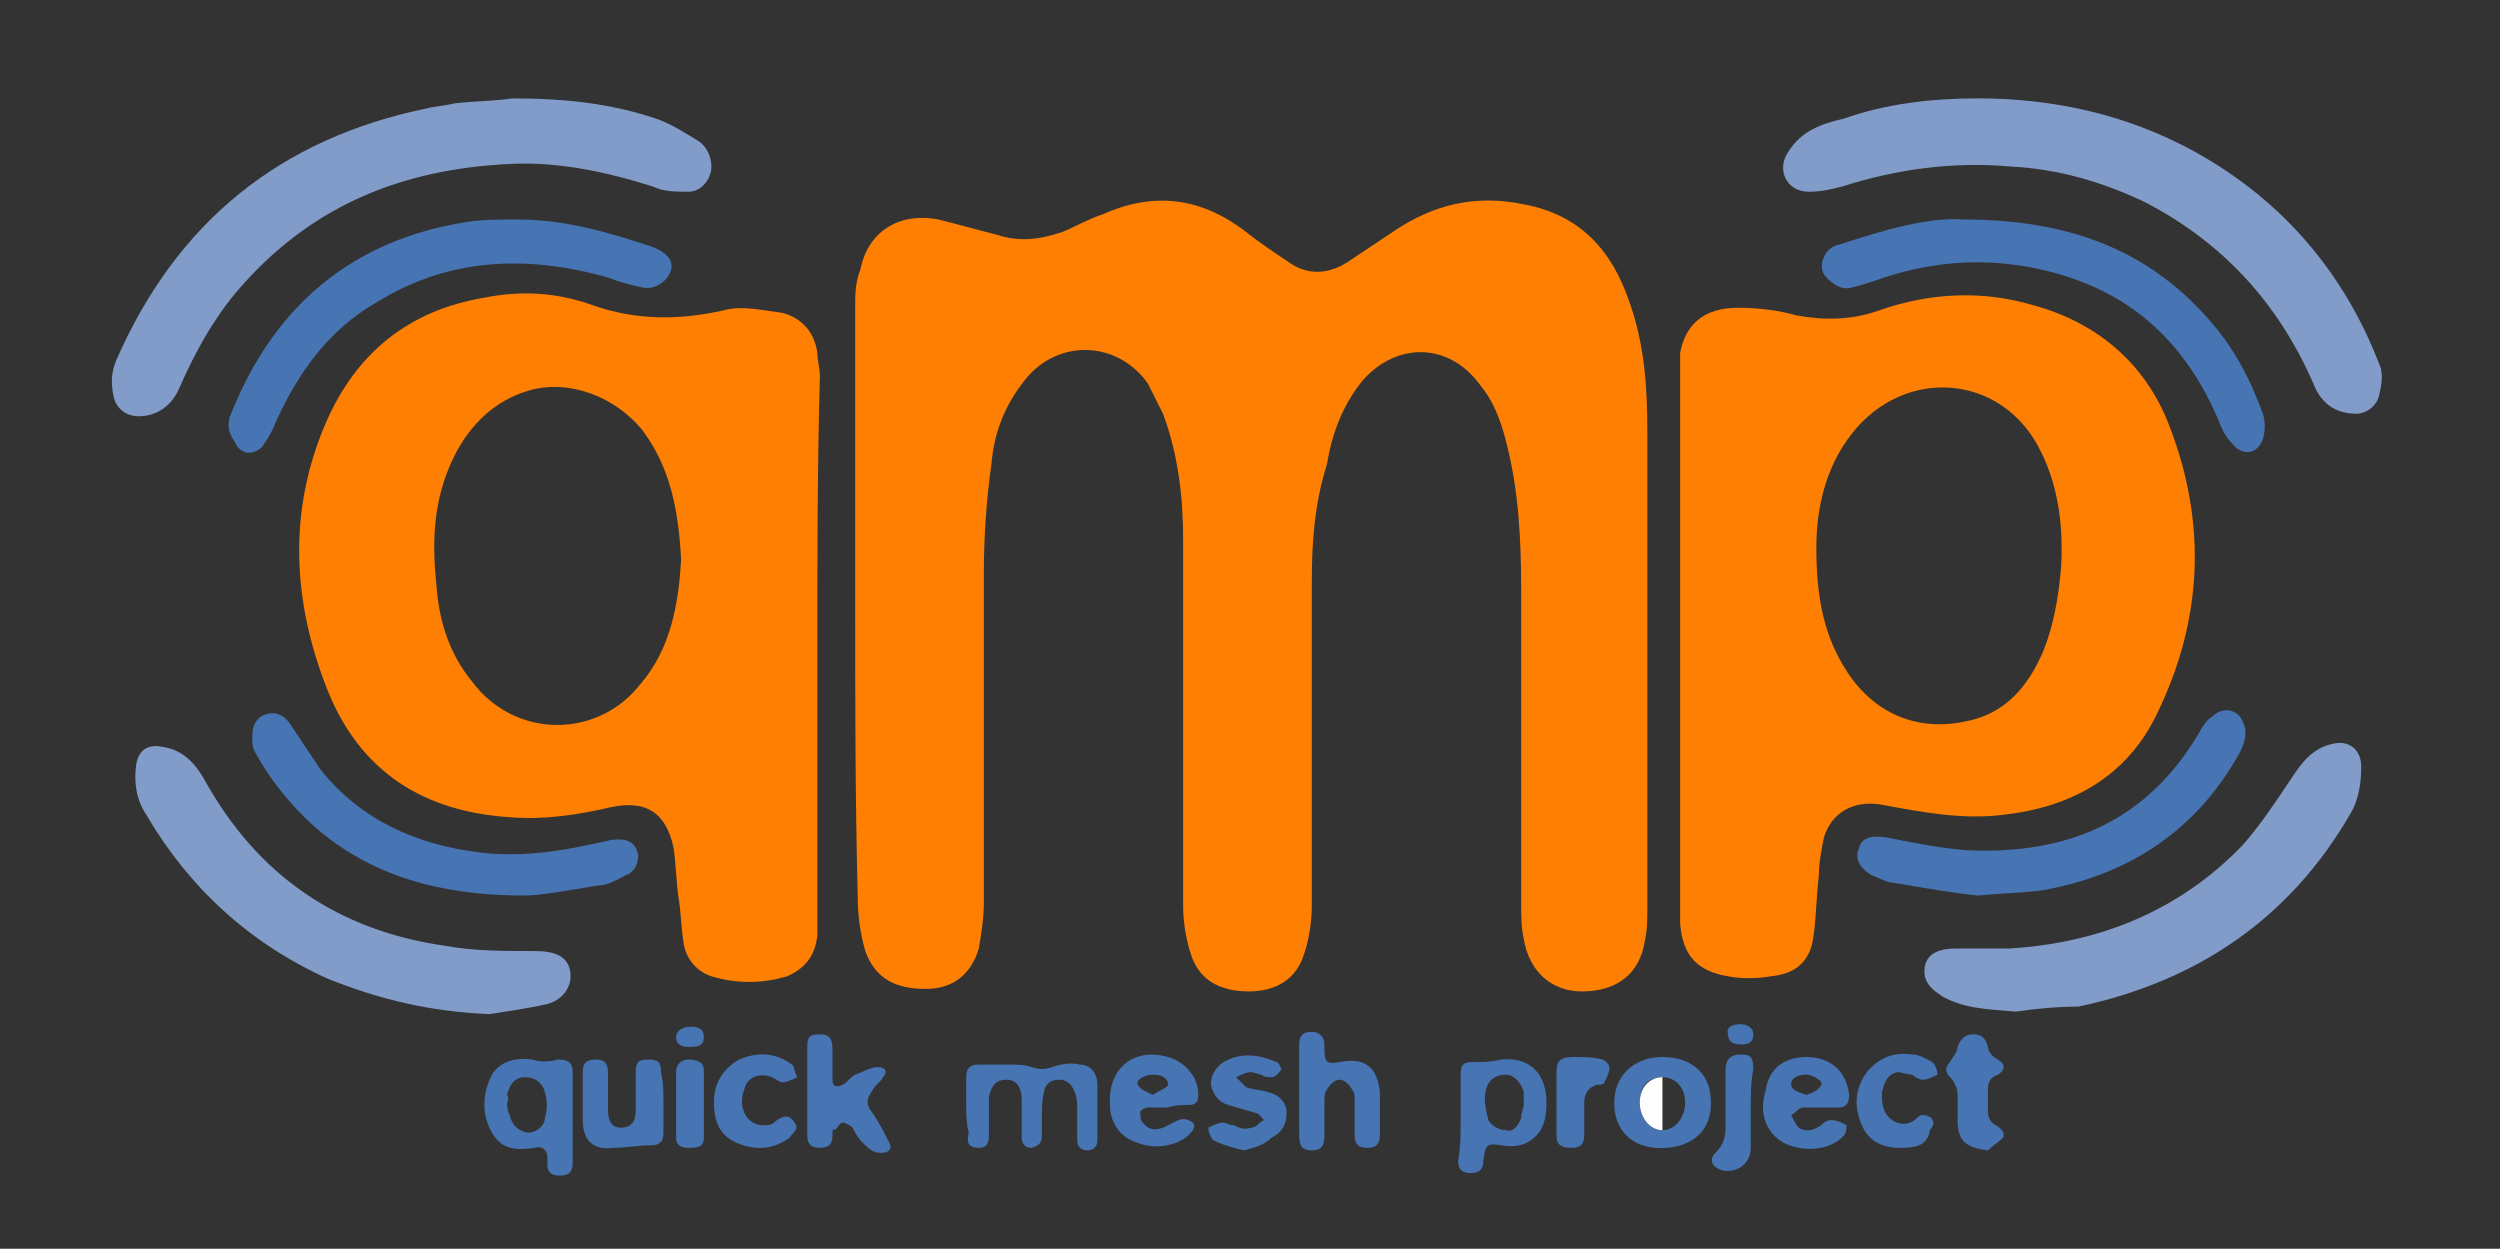 <?xml version="1.0" encoding="utf-8"?>
<!-- Generator: Adobe Illustrator 20.1.0, SVG Export Plug-In . SVG Version: 6.00 Build 0)  -->
<svg version="1.1" id="Capa_1" xmlns="http://www.w3.org/2000/svg" xmlns:xlink="http://www.w3.org/1999/xlink" x="0px" y="0px"
	 viewBox="0 0 99.1 49.5" style="enable-background:new 0 0 99.1 49.5;" xml:space="preserve">
<rect x="0" y="0" width="99.1" height="49.5" fill="#333333" stroke="none"/>
<style type="text/css">
	.st0{fill:#FE7F01;}
	.st1{fill:#819CC9;}
	.st2{fill:#4774B3;}
	.st3{fill:#FEFEFE;}
</style>
<g>
	<path class="st0" d="M33.9,23.9c0-3.9,0-7.8,0-11.7c0-0.5,0-1,0.2-1.5c0.3-1.5,1.5-2.3,3.1-2c0.8,0.2,1.5,0.4,2.3,0.6
		c0.9,0.3,1.7,0.2,2.6-0.1c0.5-0.2,1-0.5,1.6-0.7c2-0.9,3.9-0.7,5.7,0.7c0.5,0.4,1.1,0.8,1.7,1.2c0.7,0.5,1.5,0.5,2.3,0
		c0.6-0.4,1.2-0.8,1.8-1.2c1.6-1.1,3.3-1.5,5.2-1.1c2.2,0.4,3.5,1.8,4.2,3.9c0.6,1.7,0.7,3.4,0.7,5.1c0,6.3,0,12.6,0,18.9
		c0,0.4,0,0.9-0.1,1.3c-0.2,1.3-1.1,2-2.5,2c-1.2,0-2.1-0.8-2.3-2.1c-0.1-0.4-0.1-0.9-0.1-1.4c0-4.1,0-8.3,0-12.4c0-2-0.1-4-0.6-5.9
		c-0.2-0.8-0.5-1.6-1-2.2c-1.2-1.7-3.3-1.8-4.7-0.2c-0.8,1-1.2,2.1-1.4,3.3C52.1,20,52,21.5,52,23.1c0,4.3,0,8.6,0,12.8
		c0,0.6-0.1,1.3-0.3,1.9c-0.3,1-1.1,1.5-2.2,1.5c-1.2,0-2-0.5-2.3-1.5c-0.2-0.6-0.3-1.3-0.3-1.9c0-4.8,0-9.7,0-14.5
		c0-1.7-0.2-3.4-0.8-5c-0.2-0.4-0.4-0.8-0.6-1.2c-1.2-1.7-3.6-1.8-4.9-0.1c-0.8,1-1.2,2.1-1.3,3.3c-0.2,1.4-0.3,2.9-0.3,4.3
		c0,4.4,0,8.7,0,13.1c0,0.6-0.1,1.2-0.2,1.8c-0.3,1-1,1.6-2.1,1.6c-1.2,0-2-0.4-2.4-1.5C34.1,37,34,36.3,34,35.5
		C33.9,31.7,33.9,27.8,33.9,23.9z"/>
	<path class="st0" d="M32.4,25.7c0,3.6,0,7.1,0,10.7c0,0.2,0,0.5,0,0.7c-0.1,0.8-0.5,1.3-1.2,1.6c-1,0.3-2,0.3-3,0
		c-0.6-0.2-1-0.7-1.1-1.3s-0.1-1.2-0.2-1.8c-0.1-0.7-0.1-1.3-0.2-2c-0.3-1.4-1.1-1.9-2.5-1.6c-1.3,0.3-2.6,0.5-3.9,0.4
		c-3.5-0.2-6-1.8-7.3-5c-1.4-3.5-1.6-7.1-0.1-10.6c1.2-2.8,3.3-4.5,6.3-5c1.5-0.3,2.9-0.2,4.3,0.3c1.7,0.6,3.4,0.6,5.2,0.2
		c0.7-0.2,1.5,0,2.3,0.1c0.8,0.2,1.3,0.8,1.4,1.6c0,0.3,0.1,0.6,0.1,0.9C32.4,18.5,32.4,22.1,32.4,25.7z M27,22.2
		c-0.1-1.9-0.4-3.6-1.5-5.1c-1.1-1.4-3-2.1-4.6-1.6c-1.3,0.4-2.2,1.3-2.8,2.4c-0.9,1.7-1,3.4-0.8,5.3c0.1,1.4,0.5,2.7,1.4,3.8
		c1.7,2.3,5,2.3,6.7,0.1C26.6,25.7,26.9,23.9,27,22.2z"/>
	<path class="st0" d="M66.6,25.4c0-3.6,0-7.2,0-10.7c0-0.2,0-0.5,0-0.7c0.2-1.1,0.9-1.8,2.3-1.8c0.8,0,1.6,0.1,2.3,0.3
		c1.1,0.2,2.2,0.2,3.3-0.2c2-0.7,4.1-0.8,6.1-0.2c2.6,0.7,4.5,2.4,5.4,4.8c1.5,3.9,1.3,7.7-0.5,11.4c-1.2,2.5-3.4,3.7-6.1,4
		c-1.6,0.2-3.2-0.1-4.8-0.4c-1.1-0.2-2,0.3-2.3,1.3c-0.1,0.5-0.2,1-0.2,1.5C72,35.5,72,36.3,71.9,37c-0.1,1.1-0.7,1.6-1.7,1.7
		c-0.6,0.1-1.2,0.1-1.7,0c-1.2-0.2-1.8-0.8-1.9-2.1c0-0.3,0-0.5,0-0.8C66.6,32.4,66.6,28.9,66.6,25.4z M72,21.7c0,2,0.3,3.5,1.2,4.9
		c1.1,1.7,2.8,2.4,4.7,2c1.6-0.3,2.5-1.4,3.1-2.8c0.4-1,0.6-2.1,0.7-3.3c0.1-1.6-0.1-3.2-0.8-4.6c-1.5-3.1-5.4-3.4-7.5-0.7
		C72.3,18.6,72,20.3,72,21.7z"/>
	<path class="st1" d="M20.3,3.9c2.1,0,3.9,0.2,5.7,0.8c0.6,0.2,1.2,0.6,1.7,0.9c0.3,0.2,0.5,0.6,0.5,1c0,0.5-0.4,1-0.9,1
		s-1,0-1.4-0.2c-1.9-0.6-3.8-1-5.7-0.9C16,6.7,12.5,8.1,9.7,11.2c-1.1,1.2-1.9,2.6-2.6,4.2c-0.3,0.7-0.9,1.1-1.6,1.1
		c-0.5,0-0.9-0.3-1-0.8c-0.1-0.5-0.1-0.9,0.1-1.4c2.4-5.5,6.5-8.8,12.3-10c0.4-0.1,0.7-0.1,1.1-0.2C18.9,4,19.7,4,20.3,3.9z"/>
	<path class="st1" d="M78.4,3.9c4.1,0,7.9,1.2,11.1,3.8c2.2,1.8,3.8,4.1,4.8,6.7c0.2,0.4,0.1,0.9,0,1.3s-0.5,0.7-0.9,0.7
		c-0.8,0-1.4-0.4-1.7-1.2C90.3,12,88.1,9.6,85,8c-1.7-0.8-3.4-1.3-5.3-1.4c-2.3-0.2-4.5,0.1-6.7,0.8c-0.4,0.1-0.8,0.2-1.3,0.2
		c-0.9,0-1.3-0.9-0.8-1.6c0.5-0.8,1.3-1.1,2.2-1.3C74.8,4.1,76.6,3.9,78.4,3.9z"/>
	<path class="st1" d="M19.4,40.2C17,40.1,15,39.6,13,38.8c-3.1-1.4-5.5-3.6-7.2-6.5c-0.4-0.6-0.5-1.3-0.4-2c0.1-0.6,0.5-0.8,1-0.7
		c0.8,0.1,1.3,0.6,1.7,1.3c2.1,3.8,5.3,6,9.6,6.6c1.1,0.2,2.3,0.2,3.5,0.2c0.8,0,1.3,0.2,1.4,0.8c0.1,0.5-0.2,1.1-0.9,1.3
		C20.8,40,20,40.1,19.4,40.2z"/>
	<path class="st1" d="M79.9,40.1c-1.1-0.1-2-0.1-2.9-0.6c-0.3-0.2-0.6-0.4-0.7-0.8c-0.1-0.7,0.3-1.1,1.2-1.1c0.7,0,1.4,0,2.1,0
		c3.6-0.2,6.8-1.5,9.3-4.1c0.7-0.8,1.3-1.7,1.9-2.6c0.4-0.6,0.8-1.2,1.6-1.4c0.7-0.2,1.2,0.2,1.2,0.9c0,0.6-0.1,1.3-0.4,1.8
		c-2.4,4.2-6.1,6.7-10.8,7.7C81.5,39.9,80.6,40,79.9,40.1z"/>
	<path class="st2" d="M20.5,8.7c1.9,0,3.6,0.5,5.4,1.1c0.5,0.2,0.8,0.5,0.7,0.9c-0.1,0.4-0.6,0.8-1.1,0.7s-0.9-0.2-1.4-0.4
		c-3.2-0.9-6.3-0.8-9.2,1c-1.9,1.1-3.1,2.8-4,4.8c-0.1,0.3-0.3,0.6-0.5,0.9C10,18.1,9.5,18,9.3,17.5C9,17.1,9,16.7,9.2,16.3
		c1.7-4.2,4.8-6.8,9.3-7.5C19.1,8.7,19.8,8.7,20.5,8.7z"/>
	<path class="st2" d="M77.8,8.7c4.2,0,7.3,1.2,9.7,3.9c1,1.1,1.7,2.4,2.2,3.8c0.1,0.3,0.1,0.7,0,1c-0.2,0.6-0.8,0.7-1.2,0.2
		c-0.2-0.2-0.4-0.5-0.5-0.8c-1.4-3.4-3.8-5.5-7.5-6.2c-2.1-0.4-4.1-0.2-6.1,0.5c-0.3,0.1-0.6,0.2-1,0.3s-0.7-0.1-1-0.4
		c-0.3-0.3-0.2-0.8,0.1-1.1c0.1-0.1,0.3-0.2,0.4-0.2C74.7,9.1,76.5,8.6,77.8,8.7z"/>
	<path class="st2" d="M78.4,35.5c-1-0.1-2.1-0.3-3.3-0.5c-0.3,0-0.6-0.2-0.9-0.3c-0.5-0.3-0.7-0.7-0.5-1.1c0.1-0.4,0.5-0.5,1.1-0.4
		c1,0.2,2,0.4,3.1,0.5c4,0.2,7.2-1.1,9.3-4.7c0.1-0.2,0.3-0.5,0.5-0.6c0.4-0.4,1-0.3,1.2,0.2c0.2,0.4,0.1,0.8-0.1,1.2
		c-1.7,3.1-4.4,4.9-7.9,5.5C80.1,35.4,79.4,35.4,78.4,35.5z"/>
	<path class="st2" d="M20.8,35.5c-3.4,0-6.1-0.8-8.3-2.7c-1-0.9-1.8-1.9-2.4-3C10,29.6,10,29.4,10,29.2c0-0.5,0.2-0.8,0.6-0.9
		c0.4-0.1,0.7,0.1,0.9,0.4c0.4,0.6,0.8,1.2,1.2,1.8c1.6,2,3.8,3,6.4,3.3c1.7,0.2,3.4-0.1,5.1-0.5c0.7-0.1,1,0.1,1.1,0.6
		c0,0.4-0.2,0.7-0.5,0.8c-0.4,0.2-0.7,0.4-1.1,0.4C22.5,35.3,21.4,35.5,20.8,35.5z"/>
	<path class="st2" d="M38.3,43.8c0-0.4,0-0.8,0-1.1c0-0.4,0.2-0.5,0.5-0.5c0.4,0,0.8,0,1.2,0c0.3,0,0.6,0,0.9,0.1
		c0.3,0.1,0.5,0.1,0.8,0s0.7-0.2,1.1-0.1c0.4,0,0.7,0.3,0.7,0.8c0,0.7,0,1.5,0,2.2c0,0.3-0.2,0.4-0.4,0.4s-0.4-0.1-0.4-0.4
		c0-0.4,0-0.8,0-1.2c0-0.2,0-0.5-0.1-0.7c-0.1-0.3-0.3-0.5-0.6-0.5s-0.5,0.1-0.6,0.4c-0.1,0.4-0.1,0.8-0.1,1.2c0,0.2,0,0.4,0,0.6
		c0,0.3-0.1,0.4-0.4,0.5c-0.3,0-0.4-0.2-0.4-0.4c0-0.5,0-1,0-1.5s-0.2-0.8-0.6-0.8c-0.4,0-0.6,0.2-0.7,0.7c0,0.5,0,0.9,0,1.4
		c0,0.3,0,0.6-0.4,0.6s-0.5-0.2-0.4-0.6C38.3,44.5,38.3,44.1,38.3,43.8z"/>
	<path class="st2" d="M22.7,44.3c0,0.6,0,1.2,0,1.8c0,0.3-0.1,0.5-0.5,0.5c-0.3,0-0.5-0.1-0.5-0.4c0-0.1,0-0.2,0-0.3
		c0-0.3-0.2-0.5-0.5-0.4c-0.7,0.1-1.3,0.1-1.7-0.6c-0.4-0.7-0.4-1.5,0-2.3c0.3-0.5,0.9-0.7,1.6-0.6c0.3,0.1,0.7,0.1,1,0
		c0.4,0,0.6,0.1,0.6,0.5C22.7,43.1,22.7,43.7,22.7,44.3z M20.1,43.7c0,0.1,0,0.3,0.1,0.5c0.1,0.4,0.3,0.6,0.7,0.7
		c0.4,0,0.7-0.3,0.7-0.6c0.1-0.3,0.1-0.7,0-1c-0.1-0.4-0.4-0.6-0.8-0.6s-0.6,0.3-0.7,0.7C20.1,43.4,20.2,43.6,20.1,43.7z"/>
	<path class="st2" d="M57.9,44.3c0-0.6,0-1.2,0-1.7c0-0.4,0.1-0.5,0.5-0.5s0.7,0,1.1-0.1c1-0.1,1.7,0.4,1.8,1.5c0,0.5,0,1-0.3,1.4
		c-0.4,0.5-0.9,0.6-1.5,0.5s-0.6,0-0.7,0.6c0,0.3-0.1,0.5-0.5,0.5c-0.3,0-0.5-0.1-0.5-0.5C57.9,45.5,57.9,44.9,57.9,44.3z
		 M60.4,43.8c0-0.2,0-0.4,0-0.5c-0.1-0.4-0.4-0.7-0.7-0.7c-0.4,0-0.7,0.2-0.8,0.6c-0.1,0.4,0,0.8,0.1,1.2c0.1,0.2,0.4,0.4,0.7,0.4
		c0.3,0.1,0.5-0.2,0.6-0.5C60.3,44.1,60.4,43.9,60.4,43.8z"/>
	<path class="st2" d="M32,43.2c0-0.6,0-1.2,0-1.7c0-0.4,0.1-0.5,0.5-0.5s0.5,0.2,0.5,0.6c0,0.4,0,0.8,0,1.2c0,0.3,0.2,0.3,0.4,0.2
		s0.3-0.3,0.5-0.4c0.3-0.1,0.6-0.3,0.9-0.3c0.3,0,0.4,0.2,0.2,0.4c-0.1,0.2-0.3,0.3-0.4,0.5c-0.2,0.3-0.3,0.5-0.1,0.8
		c0.3,0.4,0.5,0.8,0.7,1.2c0.2,0.3,0.1,0.5-0.3,0.5c-0.3,0-0.5-0.2-0.7-0.4s-0.3-0.4-0.4-0.6c-0.1-0.1-0.3-0.2-0.4-0.2
		c-0.1,0-0.2,0.2-0.3,0.3C33,44.7,33,44.8,33,45c0,0.3-0.1,0.5-0.5,0.5S32,45.3,32,45C32,44.3,32,43.7,32,43.2z"/>
	<path class="st2" d="M51.5,43.2c0-0.6,0-1.2,0-1.8c0-0.3,0.1-0.5,0.5-0.5c0.3,0,0.5,0.2,0.5,0.5c0,0.1,0,0.1,0,0.2
		c0,0.5,0.1,0.6,0.6,0.5c1-0.2,1.5,0.2,1.6,1.2c0,0.6,0,1.1,0,1.7c0,0.4-0.2,0.5-0.5,0.5c-0.4,0-0.5-0.2-0.5-0.5c0-0.4,0-0.8,0-1.3
		c0-0.2,0-0.4-0.1-0.5c-0.1-0.2-0.3-0.4-0.5-0.4s-0.4,0.2-0.5,0.4c-0.1,0.1-0.1,0.3-0.1,0.5c0,0.4,0,0.8,0,1.3
		c0,0.4-0.1,0.6-0.5,0.6s-0.5-0.2-0.5-0.6C51.5,44.3,51.5,43.7,51.5,43.2z"/>
	<path class="st2" d="M65.9,41.9c1.1,0,1.8,0.6,1.9,1.5c0.2,1.6-1,2.2-2.2,2.1c-1.1-0.1-1.7-0.9-1.6-2
		C64.1,42.5,64.9,41.9,65.9,41.9z M66.8,43.7c0-0.6-0.4-1-0.9-1c-0.6,0-0.9,0.4-0.9,1s0.4,1.1,0.9,1.1S66.8,44.3,66.8,43.7z"/>
	<path class="st2" d="M46.3,43.9c-0.3,0-0.6,0-0.8,0c-0.1,0-0.3,0.1-0.3,0.2c0,0.1,0,0.3,0.1,0.4c0.3,0.4,0.7,0.3,1.2,0
		c0.2-0.1,0.4-0.2,0.6-0.1c0.3,0.1,0.3,0.3,0.1,0.5c-0.4,0.5-1.4,0.7-2.1,0.4c-0.7-0.2-1.1-0.8-1.1-1.5c-0.1-1.4,0.9-2.3,2.3-1.9
		c0.7,0.2,1.2,0.8,1.2,1.5c0,0.3-0.1,0.4-0.4,0.4C46.8,43.8,46.6,43.8,46.3,43.9C46.3,43.8,46.3,43.9,46.3,43.9z M45.7,43.4
		c0.3-0.2,0.6-0.3,0.6-0.4c0-0.3-0.3-0.4-0.6-0.4S45,42.8,45.1,43C45.2,43.2,45.5,43.3,45.7,43.4z"/>
	<path class="st2" d="M71.6,41.9c1,0,1.6,0.6,1.7,1.5c0,0.3-0.1,0.5-0.4,0.5c-0.5,0-1,0-1.4,0c-0.2,0-0.3,0.2-0.5,0.3
		c0.1,0.2,0.2,0.4,0.3,0.5c0.3,0.2,0.6,0.1,0.9-0.1c0.1-0.1,0.2-0.2,0.4-0.2c0.2,0,0.4,0.1,0.6,0.2c0,0,0,0.3-0.1,0.4
		c-0.5,0.6-1.6,0.7-2.4,0.3c-0.7-0.4-1-1.2-0.7-2.1C70.1,42.4,70.7,41.9,71.6,41.9z M71.6,43.4c0.3-0.1,0.5-0.2,0.6-0.4
		c0.1-0.1-0.3-0.4-0.6-0.4c-0.3,0-0.6,0.1-0.6,0.4C71,43.2,71.3,43.3,71.6,43.4z"/>
	<path class="st2" d="M26.3,43.7c0,0.4,0,0.8,0,1.2s-0.2,0.5-0.5,0.5c-0.5,0-1,0.1-1.5,0.1c-0.8,0.1-1.2-0.3-1.2-1.1
		c0-0.6,0-1.2,0-1.9c0-0.3,0.1-0.5,0.5-0.5c0.3,0,0.5,0.1,0.5,0.5c0,0.5,0,1,0,1.5s0.2,0.7,0.5,0.7c0.4,0,0.6-0.2,0.6-0.7s0-1,0-1.5
		c0-0.4,0.1-0.5,0.5-0.5s0.5,0.1,0.5,0.5C26.3,42.9,26.3,43.3,26.3,43.7z"/>
	<path class="st2" d="M49.3,45.6c-0.4-0.1-0.8-0.2-1.2-0.4c-0.1-0.1-0.2-0.3-0.2-0.5c0.2-0.1,0.4-0.2,0.6-0.2c0.1,0,0.2,0.1,0.4,0.1
		c0.2,0.1,0.4,0.2,0.7,0.1c0.2,0,0.3-0.2,0.5-0.3c-0.1-0.1-0.2-0.3-0.4-0.3c-0.3-0.1-0.7-0.2-1-0.3c-0.4-0.1-0.6-0.4-0.7-0.8
		c0-0.4,0.2-0.7,0.5-0.9c0.7-0.4,1.4-0.3,2.1,0c0.1,0,0.2,0.3,0.2,0.3c-0.1,0.1-0.2,0.3-0.4,0.3c-0.1,0-0.3,0-0.4-0.1
		c-0.1,0-0.3-0.1-0.4-0.1c-0.2,0-0.4,0.1-0.6,0.2c0.1,0.1,0.3,0.3,0.4,0.4c0.3,0.1,0.6,0.1,0.9,0.2c0.4,0.1,0.7,0.4,0.7,0.8
		c0,0.5-0.2,0.8-0.6,1C50.1,45.4,49.7,45.5,49.3,45.6z"/>
	<path class="st2" d="M28.3,43.7c0-0.7,0.3-1.3,1-1.7c0.7-0.3,1.4-0.3,2.1,0.2c0.1,0.1,0.1,0.3,0.2,0.5c-0.2,0.1-0.4,0.2-0.6,0.2
		c-0.1,0-0.2-0.1-0.4-0.2c-0.5-0.2-1,0-1.1,0.5c-0.3,0.8,0.2,1.5,0.9,1.4c0.2,0,0.3-0.1,0.4-0.2c0.3-0.2,0.5-0.2,0.7,0.1
		s-0.1,0.4-0.2,0.6c-0.7,0.5-1.4,0.5-2.1,0.2C28.5,45,28.3,44.4,28.3,43.7z"/>
	<path class="st2" d="M75.3,45.5c-0.6,0-1.2-0.2-1.5-0.9s-0.3-1.4,0.2-2.1c0.5-0.6,1.1-0.8,1.8-0.7c0.3,0,0.6,0.2,0.8,0.3
		c0.1,0.1,0.2,0.3,0.2,0.5c-0.2,0.1-0.4,0.2-0.6,0.2c-0.1,0-0.3-0.1-0.4-0.2c-0.2,0-0.4-0.1-0.6-0.1c-0.4,0.1-0.5,0.4-0.6,0.8
		c0,0.4,0,0.8,0.4,1.1c0.3,0.2,0.6,0.2,0.9,0c0.1-0.1,0.2-0.2,0.3-0.2c0.2,0,0.4,0.1,0.4,0.2c0.1,0.1,0,0.3-0.1,0.4
		C76.4,45.4,76,45.5,75.3,45.5z"/>
	<path class="st2" d="M78.8,45.6c-0.9-0.1-1.2-0.4-1.2-1.2c0-0.3,0-0.7,0-1c0-0.2-0.1-0.5-0.3-0.7c-0.2-0.2-0.2-0.4,0-0.6
		c0.1-0.2,0.3-0.4,0.3-0.6c0.1-0.3,0.3-0.5,0.6-0.5c0.3,0,0.5,0.1,0.6,0.5c0,0.2,0.2,0.4,0.4,0.5c0.3,0.2,0.3,0.4,0,0.6
		c-0.3,0.1-0.4,0.3-0.4,0.6s0,0.5,0,0.8s0.1,0.5,0.3,0.6c0.2,0.1,0.4,0.3,0.3,0.5C79.2,45.3,79,45.4,78.8,45.6z"/>
	<path class="st2" d="M69.4,43.9c0,0.5,0,1.1,0,1.6c0,0.6-0.5,1-1.1,0.9c-0.4-0.1-0.6-0.4-0.3-0.7c0.3-0.3,0.4-0.6,0.4-1
		c0-0.8,0-1.5,0-2.3c0-0.4,0.2-0.6,0.6-0.6s0.5,0.1,0.5,0.6C69.4,42.9,69.4,43.4,69.4,43.9L69.4,43.9z"/>
	<path class="st2" d="M61.7,43.7c0-0.4,0-0.8,0-1.2c0-0.5,0.2-0.6,0.7-0.6c0.4,0,0.8,0,1.1,0.1c0.1,0,0.3,0.2,0.3,0.3
		c0,0.2-0.1,0.4-0.2,0.6c0,0.1-0.2,0.1-0.3,0.1c-0.3,0.1-0.5,0.3-0.5,0.7s0,0.9,0,1.3c0,0.3-0.1,0.5-0.5,0.5s-0.6-0.1-0.6-0.5
		C61.7,44.5,61.7,44.1,61.7,43.7L61.7,43.7z"/>
	<path class="st2" d="M26.8,43.7c0-0.4,0-0.8,0-1.2c0-0.3,0.2-0.5,0.5-0.5s0.6,0.1,0.6,0.4c0,0.9,0,1.8,0,2.7c0,0.4-0.3,0.4-0.6,0.4
		c-0.3,0-0.5-0.1-0.5-0.4C26.8,44.6,26.8,44.1,26.8,43.7L26.8,43.7z"/>
	<path class="st2" d="M27.4,40.7c0.3,0,0.5,0.1,0.5,0.4c0,0.4-0.3,0.4-0.6,0.4c-0.3,0-0.5-0.1-0.5-0.4C26.8,40.9,27,40.7,27.4,40.7z
		"/>
	<path class="st2" d="M69,40.6c0.2,0,0.5,0.1,0.5,0.4c0,0.4-0.3,0.4-0.5,0.4c-0.3,0-0.5-0.1-0.5-0.4C68.4,40.7,68.7,40.6,69,40.6z"
		/>
	<path class="st3" d="M65.9,44.8c-0.5,0-0.9-0.5-0.9-1.1s0.4-1,0.9-1"/>
</g>
</svg>

